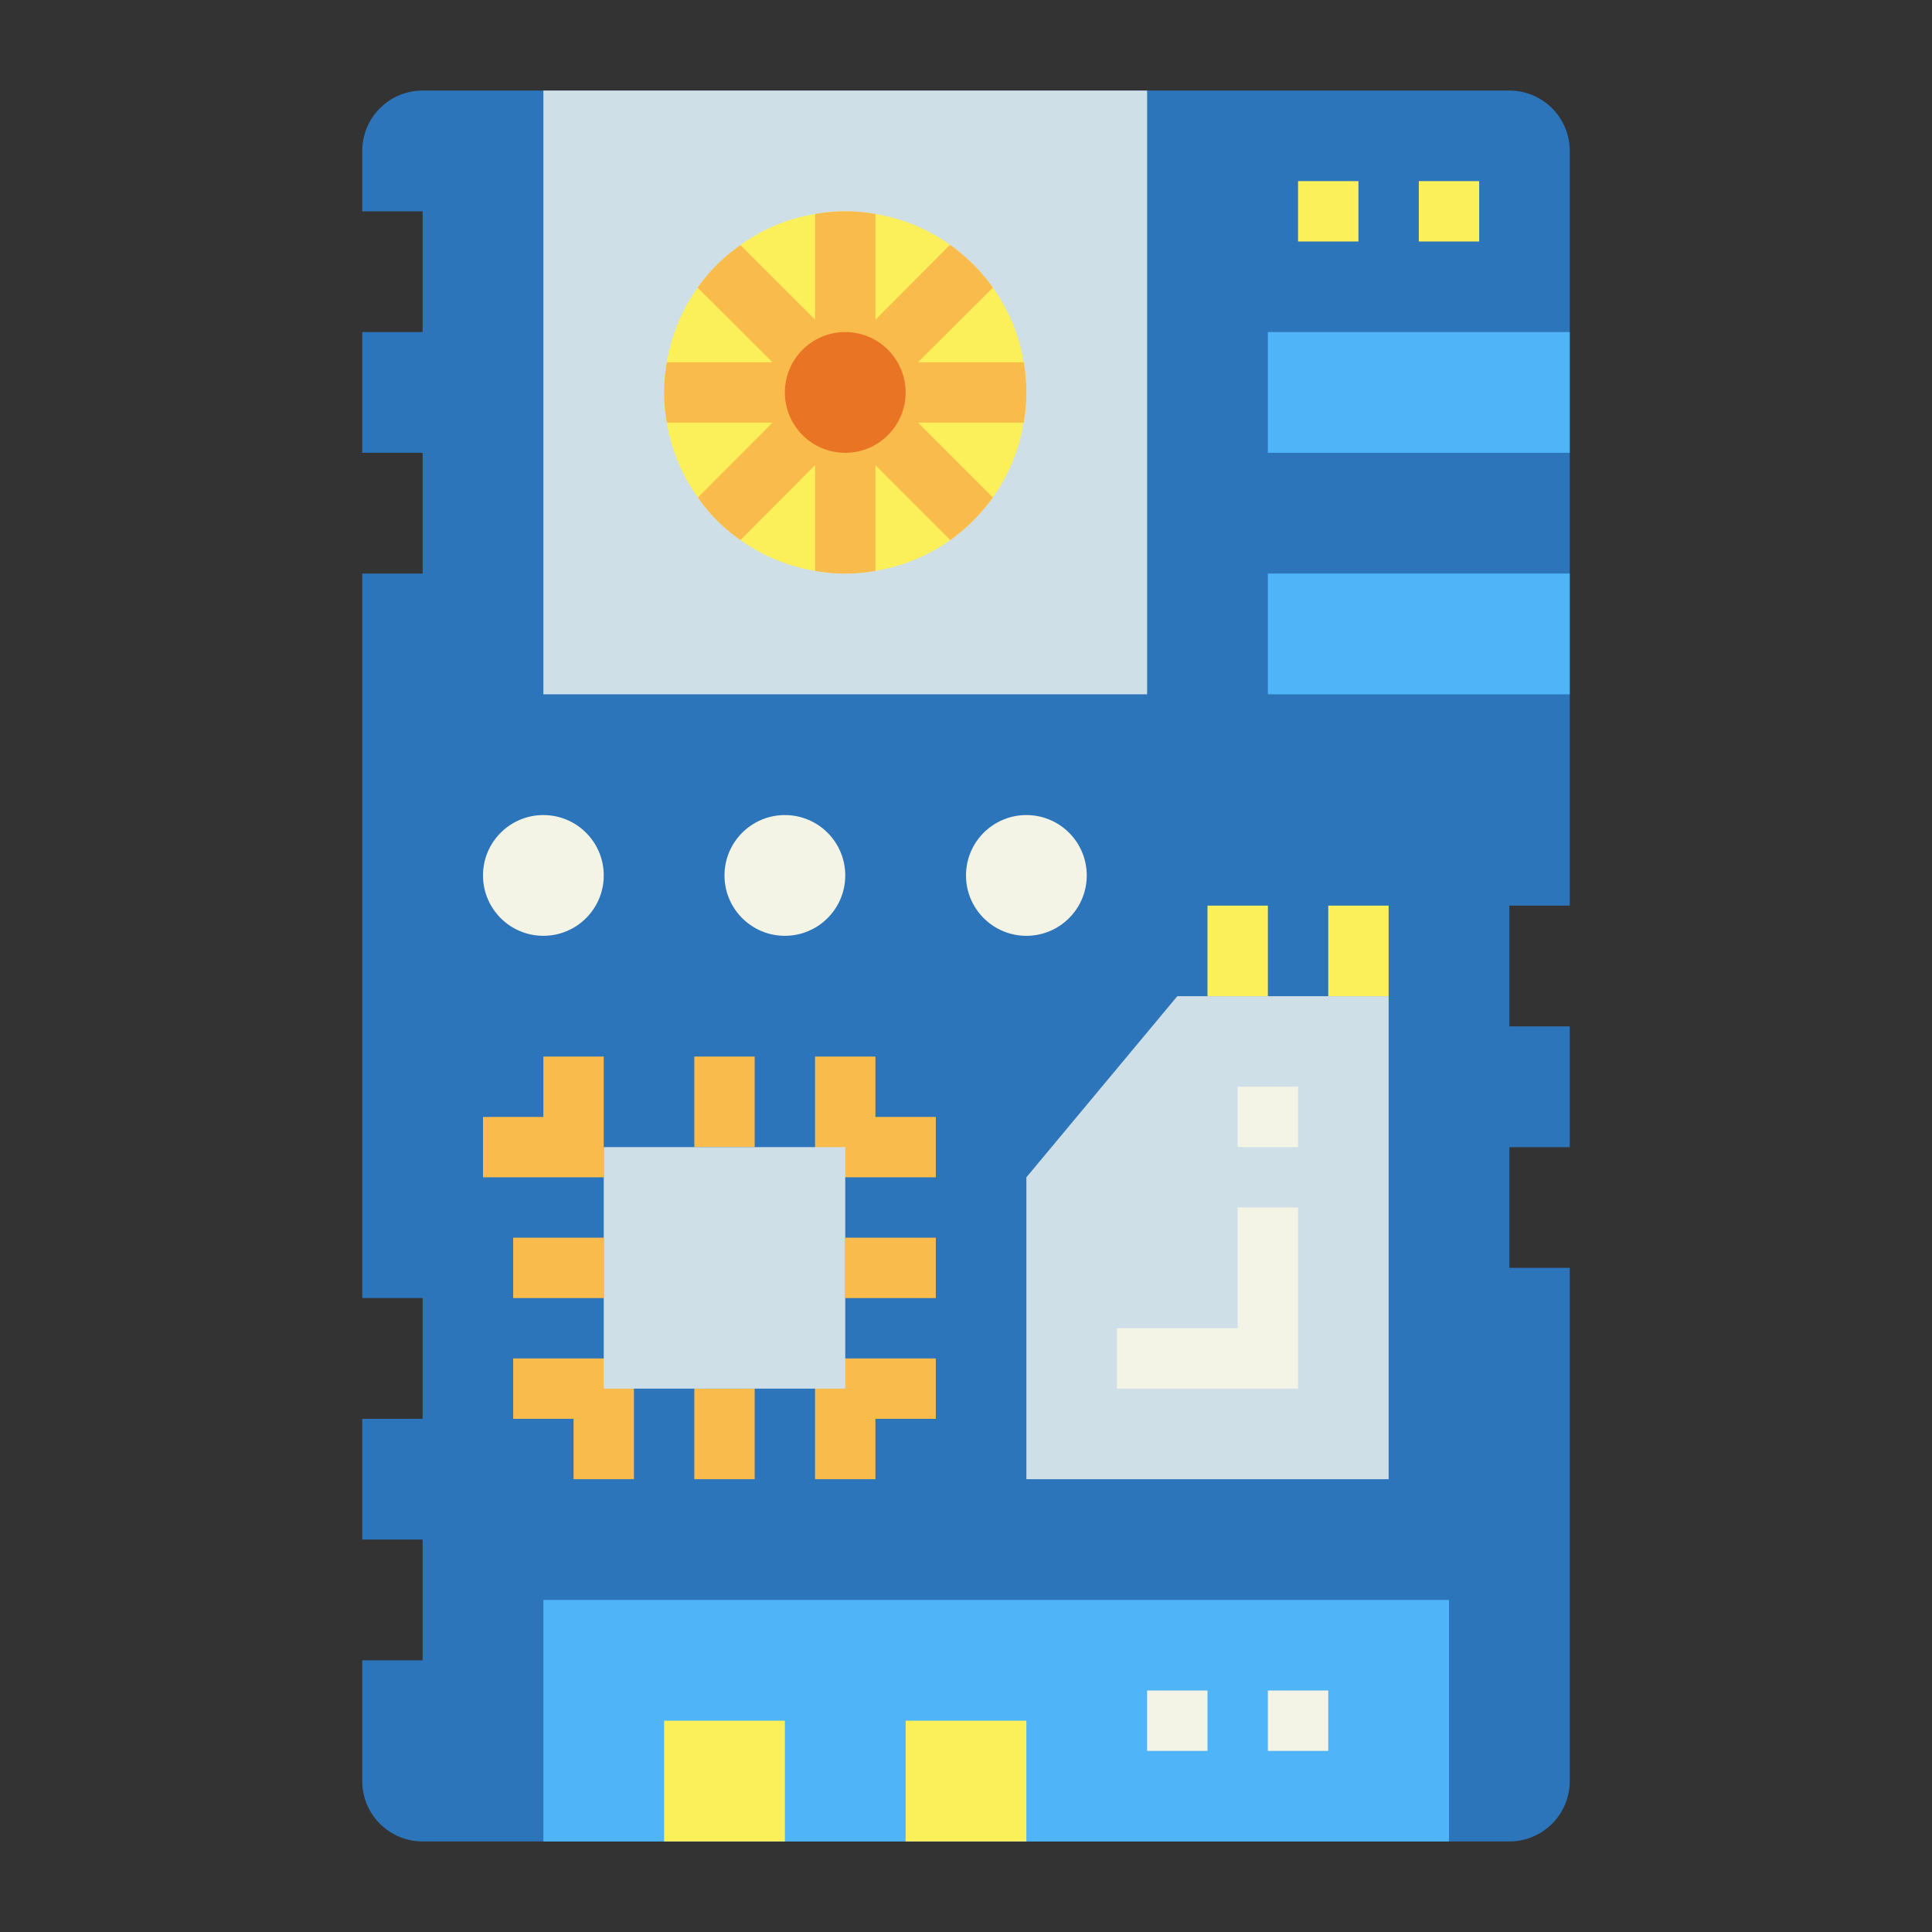 <svg height="512" viewBox="0 0 64 64" width="512" xmlns="http://www.w3.org/2000/svg"><rect x="0" y="0" width="64" height="64" fill="#333333" stroke="none"/><g id="flat"><path d="m12 7h2v4h-2v4h2v4h-2v24h2v4h-2v4h2v4h-2v4a2 2 0 0 0 2 2h36a2 2 0 0 0 2-2v-17h-2v-4h2v-4h-2v-4h2v-25a2 2 0 0 0 -2-2h-36a2 2 0 0 0 -2 2z" fill="#2d75bb"/><path d="m29 42h8v30h-8z" fill="#50b4f8" transform="matrix(0 -1 1 0 -24 90)"/><path d="m22 57h4v4h-4z" fill="#fcf05a" transform="matrix(0 -1 1 0 -35 83)"/><path d="m30 57h4v4h-4z" fill="#fcf05a" transform="matrix(0 -1 1 0 -27 91)"/><path d="m38 56h2v2h-2z" fill="#f4f4e6"/><path d="m42 56h2v2h-2z" fill="#f4f4e6"/><path d="m18 3h20v20h-20z" fill="#cfdfe8"/><g fill="#f9bb4b"><path d="m21 49h-2v-2h-2v-2h4z"/><path d="m29 49h-2v-4h4v2h-2z"/><path d="m31 39h-4v-4h2v2h2z"/><path d="m20 39h-4v-2h2v-2h2z"/><path d="m23 35h2v3h-2z"/><path d="m17 41h3v2h-3z"/><path d="m28 41h3v2h-3z"/><path d="m23 46h2v3h-2z"/></g><path d="m46 49h-12v-10l5-6h7z" fill="#cfdfe8"/><path d="m43 46h-6v-2h4v-4h2z" fill="#f4f4e6"/><path d="m41 36h2v2h-2z" fill="#f4f4e6"/><path d="m42 11h10v4h-10z" fill="#50b4f8"/><path d="m42 19h10v4h-10z" fill="#50b4f8"/><path d="m47 6h2v2h-2z" fill="#fcf05a"/><path d="m43 6h2v2h-2z" fill="#fcf05a"/><path d="m34 13a5.47 5.47 0 0 1 -.09 1 5.936 5.936 0 0 1 -1.02 2.48 6.288 6.288 0 0 1 -1.41 1.41 5.936 5.936 0 0 1 -2.48 1.02 5.6 5.6 0 0 1 -2 0 5.82 5.82 0 0 1 -2.47-1.02 5.558 5.558 0 0 1 -1.41-1.41 5.823 5.823 0 0 1 -1.03-2.48 5.6 5.6 0 0 1 0-2 5.923 5.923 0 0 1 2.44-3.88 5.711 5.711 0 0 1 2.47-1.03 5.6 5.6 0 0 1 2 0 5.82 5.82 0 0 1 2.47 1.02 5.983 5.983 0 0 1 1.42 1.42 5.82 5.82 0 0 1 1.02 2.47 5.47 5.47 0 0 1 .09 1z" fill="#fcf05a"/><path d="m33.91 14h-3.5l2.48 2.48a6.288 6.288 0 0 1 -1.41 1.41l-2.48-2.48v3.5a5.6 5.6 0 0 1 -2 0v-3.5l-2.47 2.48a5.558 5.558 0 0 1 -1.41-1.41l2.47-2.48h-3.5a5.6 5.6 0 0 1 0-2h3.5l-2.48-2.47a5.764 5.764 0 0 1 1.42-1.41l2.47 2.47v-3.5a5.6 5.6 0 0 1 2 0v3.5l2.47-2.48a5.983 5.983 0 0 1 1.42 1.42l-2.48 2.47h3.5a5.6 5.6 0 0 1 0 2z" fill="#f9bb4b"/><circle cx="18" cy="29" fill="#f4f4e6" r="2"/><circle cx="26" cy="29" fill="#f4f4e6" r="2"/><circle cx="34" cy="29" fill="#f4f4e6" r="2"/><path d="m44 30h2v3h-2z" fill="#fcf05a"/><path d="m40 30h2v3h-2z" fill="#fcf05a"/><circle cx="28" cy="13" fill="#e97424" r="2"/><path d="m20 38h8v8h-8z" fill="#cfdfe8"/></g></svg>